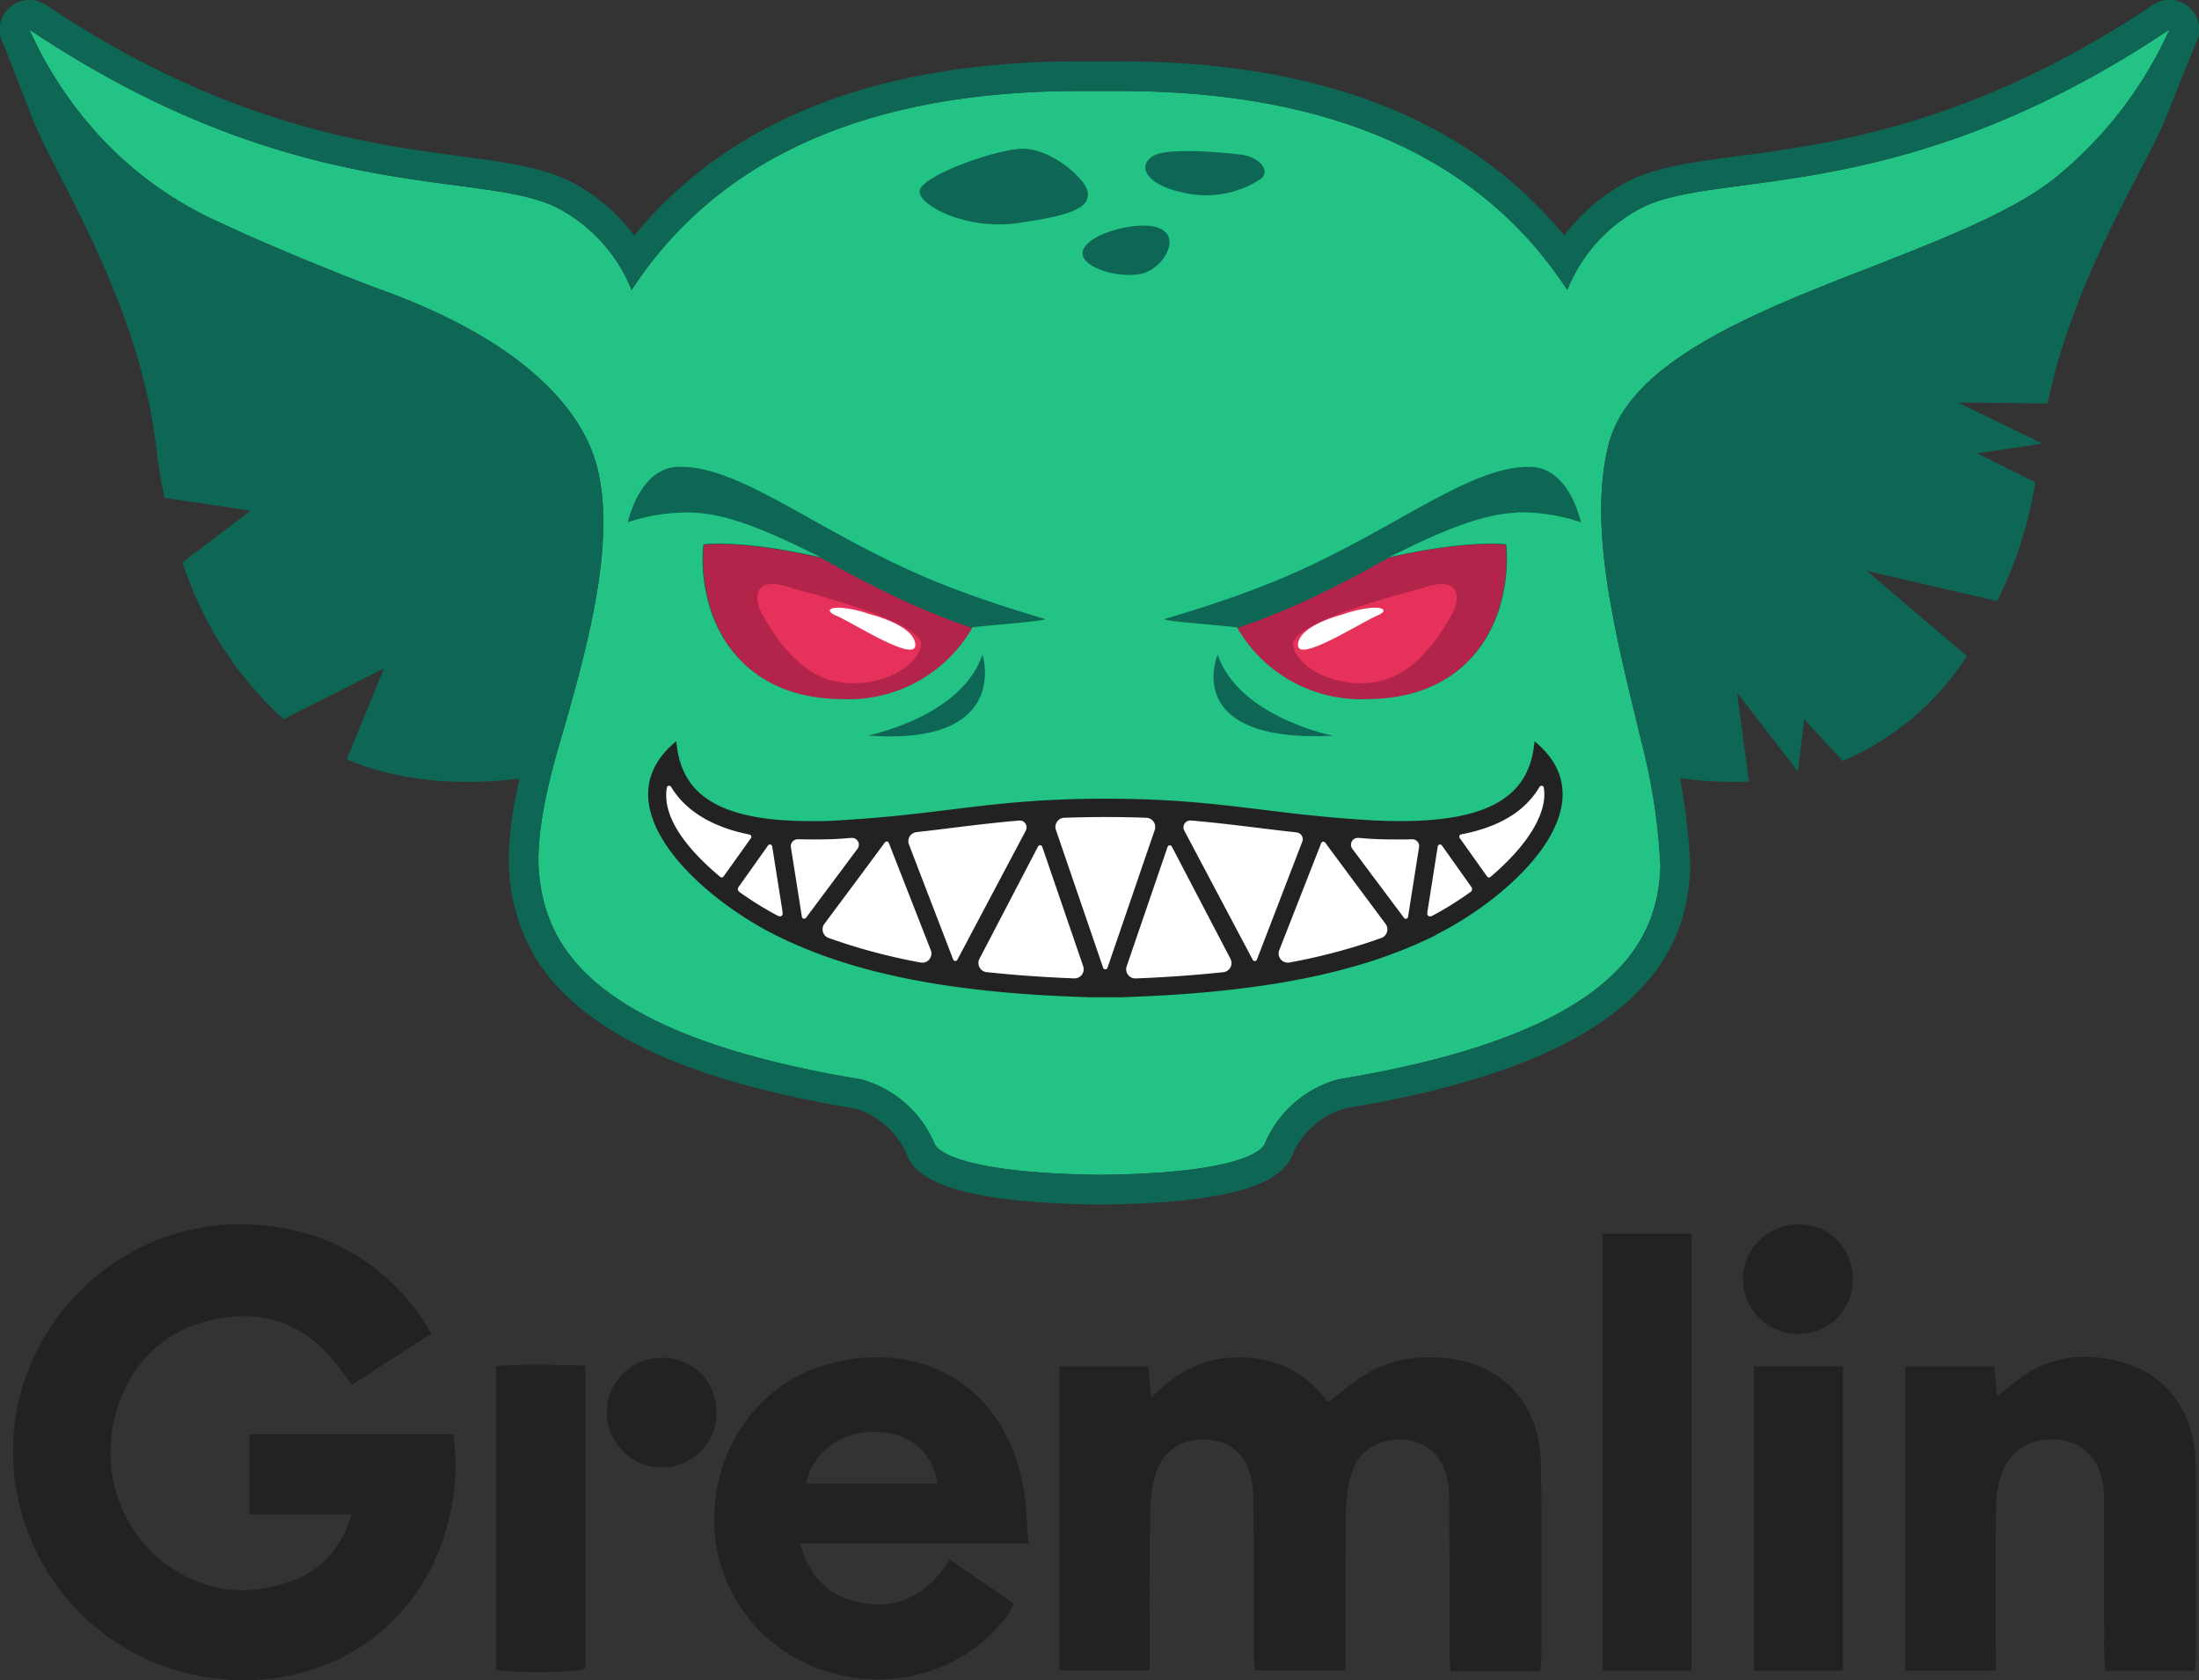 <svg xmlns="http://www.w3.org/2000/svg" viewBox="103.635 104.513 362.619 277.065" width="362.619px" height="277.065px">
  <rect x="103.635" y="104.513" width="362.619" height="277.065" fill="#333333" stroke="none"/>
  <g transform="matrix(1, 0, 0, 1, 13.92, -8.837)">
    <path d="M 160.825 333.275 C 156.381 336.142 152.142 338.874 147.761 341.7 C 147.184 340.958 146.669 340.359 146.227 339.711 C 141.191 332.303 134.149 329.131 125.435 330.848 C 116.566 332.594 110.899 338.308 108.661 347.052 C 106.17 356.788 110.168 366.915 118.271 372.12 C 124.556 376.157 131.278 376.503 138.116 373.947 C 142.94 372.143 145.966 368.493 147.738 363.093 L 130.842 363.093 L 130.842 349.869 L 164.481 349.869 C 165.172 354.826 164.814 359.638 163.62 364.376 C 159.317 381.446 144.182 391.901 126.272 390.242 C 109.274 388.665 95.673 376.296 92.498 359.523 C 88.097 336.273 106.725 314.534 130.398 315.26 C 142.237 315.623 151.72 320.482 158.793 329.99 C 159.503 330.944 160.055 332.017 160.827 333.275 L 160.825 333.275 Z" fill="#222222"></path>
    <path d="M 343.697 388.923 L 328.908 388.923 C 328.844 387.749 328.737 386.674 328.735 385.599 C 328.72 377.468 328.746 369.336 328.709 361.205 C 328.703 359.795 328.624 358.346 328.296 356.982 C 327.377 353.141 324.723 350.95 321.01 350.76 C 317.107 350.559 313.895 352.441 312.673 356.081 C 312.009 358.063 311.707 360.246 311.672 362.347 C 311.547 369.969 311.603 377.592 311.592 385.215 C 311.591 386.325 311.592 387.435 311.592 388.807 L 296.622 388.807 C 296.567 387.745 296.465 386.67 296.462 385.595 C 296.448 377.464 296.479 369.331 296.43 361.201 C 296.421 359.693 296.305 358.138 295.921 356.688 C 294.934 352.964 292.388 350.96 288.726 350.763 C 284.966 350.562 281.719 352.336 280.505 355.803 C 279.75 357.959 279.424 360.356 279.381 362.655 C 279.238 370.174 279.313 377.697 279.303 385.218 C 279.303 386.328 279.303 387.438 279.303 388.807 L 264.425 388.807 L 264.425 338.691 L 279.069 338.691 C 279.212 340.27 279.343 341.72 279.537 343.862 C 283.926 339.354 288.665 337.032 294.497 337.183 C 300.386 337.335 305.076 339.68 308.7 344.597 C 310.13 343.492 311.397 342.525 312.649 341.543 C 317.985 337.357 324.082 336.375 330.527 337.707 C 338.586 339.374 343.683 345.892 343.823 354.767 C 343.994 365.538 343.892 376.314 343.896 387.087 C 343.896 387.586 343.791 388.083 343.697 388.922 L 343.697 388.923 Z" fill="#222222"></path>
    <path d="M 229.666 377.107 C 225.374 375.755 223.002 372.521 221.626 367.883 L 259.315 367.883 C 258.989 364.262 259.001 361.106 258.384 358.08 C 254.662 339.843 239.318 334.182 225.362 338.566 C 214.596 341.946 207.482 352.251 207.47 363.948 C 207.458 375.14 214.599 385.076 225.287 388.739 C 236.569 392.605 248.76 389.085 255.667 379.946 C 256.129 379.336 256.46 378.629 256.936 377.825 C 253.365 375.367 249.974 373.035 246.364 370.55 C 242.218 376.984 236.693 379.319 229.666 377.107 Z M 233.708 349.467 C 239.452 349.423 243.388 352.499 244.351 358.011 L 222.709 358.011 C 223.474 353.12 228.172 349.51 233.708 349.467 Z" fill="#222222"></path>
    <path d="M 451.603 388.88 L 436.883 388.88 C 436.82 387.833 436.706 386.767 436.703 385.703 C 436.687 377.58 436.703 369.455 436.683 361.332 C 436.68 360.118 436.662 358.88 436.427 357.697 C 435.623 353.646 433.102 351.239 429.346 350.792 C 425.129 350.289 421.467 352.149 419.961 355.966 C 419.236 357.799 418.907 359.894 418.877 361.876 C 418.756 369.693 418.826 377.514 418.826 385.333 C 418.826 386.427 418.826 387.522 418.826 388.841 L 403.894 388.841 L 403.894 338.685 L 418.578 338.685 C 418.723 340.26 418.855 341.714 419.028 343.602 C 420.078 342.775 420.853 342.199 421.592 341.581 C 427.358 336.759 433.907 336.055 440.777 338.349 C 447.616 340.633 451.734 346.977 451.803 354.975 C 451.893 365.535 451.832 376.098 451.819 386.659 C 451.819 387.344 451.69 388.028 451.603 388.882 L 451.603 388.88 Z" fill="#222222"></path>
    <path d="M 353.973 316.8 L 368.675 316.8 L 368.675 388.883 L 353.973 388.883 L 353.973 316.8 Z" fill="#222222"></path>
    <path d="M 171.522 388.758 L 171.522 338.608 C 176.375 338.25 181.168 338.406 186.218 338.551 L 186.218 388.527 C 184.199 389.187 176.024 389.357 171.522 388.758 Z" fill="#222222"></path>
    <path d="M 378.925 388.874 L 378.925 338.676 L 393.635 338.676 L 393.635 388.874 L 378.925 388.874 Z" fill="#222222"></path>
    <path d="M 395.261 324.382 C 395.217 329.491 391.174 333.422 386.068 333.323 C 381.133 333.226 377.179 329.247 377.143 324.335 C 377.105 319.331 381.217 315.233 386.268 315.242 C 391.377 315.251 395.307 319.245 395.261 324.382 Z" fill="#222222"></path>
    <path d="M 198.915 337.242 C 204.003 337.273 207.924 341.238 207.899 346.328 C 207.873 351.368 203.819 355.387 198.798 355.349 C 193.802 355.311 189.738 351.197 189.77 346.21 C 189.804 341.196 193.866 337.212 198.915 337.242 Z" fill="#222222"></path>
  </g>
  <g id="Layer_2" data-name="Layer 2" transform="matrix(0.473, 0, 0, 0.473, -98.484, -6.189)" style="transform-origin: 383.429px 210.005px;">
    <g id="Artwork">
      <g id="full-color_mascot" data-name="full-color mascot">
        <path class="cls-1" d="M466.66,376.37a39,39,0,0,0-25.58,22.35s-1.82,10.32-56.77,10.93h-1.67c-54.94-.81-56.76-10.93-56.76-10.93a39,39,0,0,0-25.58-22.35C205.12,360.7,191,329.19,188.18,306.18c-1.66-13.25,2.58-31.7,6.78-46.12,9.45-32.56,22.59-77.16,10.86-104.37-6.46-15-24.06-36.61-71.17-54l-.81-.3c-8.54-3-38.51-15-56-23.27A128.24,128.24,0,0,1,31.38,43.63a137.24,137.24,0,0,1-21-33.23c93.47,62.46,157,48.45,184,62.1a55.65,55.65,0,0,1,25.93,28.67c27.55-42.32,76.58-69.38,156-69.38h14.2c79.46,0,128.49,27.06,156,69.38A55.62,55.62,0,0,1,572.46,72.5c27-13.65,90.58.36,184-62.15A141.22,141.22,0,0,1,718,60.92c-14.31,12.19-39.43,22-66,32.42-40.95,15.87-83.46,32.82-91,61.39C553.35,184,563.81,223.15,572.2,258A213.52,213.52,0,0,1,579,302.44C577.86,325.8,567.1,359.84,466.66,376.37Z" style="fill: rgb(35, 195, 134);"></path>
        <path class="cls-2" d="M766.86,10.35A10.35,10.35,0,0,0,756.57,0h-.45a10.2,10.2,0,0,0-5.49,1.82C688.16,43.57,639,50.1,606.48,54.42c-16.08,2.14-28.77,3.82-38.7,8.84l-.11.06a66.05,66.05,0,0,0-22.22,18.85c-33-40.31-85-60.73-155-60.73h-14.2c-70,0-122,20.42-155,60.73a66.05,66.05,0,0,0-22.22-18.85l-.11,0c-9.92-5-22.61-6.71-38.69-8.85C127.77,50.1,78.62,43.57,16.1,1.79A10.35,10.35,0,0,0,.9,14.62C2.59,18.41,9.17,35.56,11,40.34c8,20.84,37.75,64.51,43.69,116.58.63,5,1.52,10.84,2.73,16.71l30.09,4.47-23.79,18A125.88,125.88,0,0,0,99,250.8l35-17.72-13,31.67c15.6,6.87,36.78,9.73,60.27,6.74-3.42,14.79-4.52,26.66-3.35,36,3,24.18,15.81,37,25.21,44.61,19.62,15.81,50.67,27.06,94.92,34.4a28.45,28.45,0,0,1,18.08,15.75c3.82,11.49,25,17.15,66.37,17.76h1.94c23.95-.27,41.58-2.39,52.4-6.31,9.11-3.3,12.68-7.72,14-11.35a28.42,28.42,0,0,1,18.11-15.85c46.54-7.71,78.59-19.73,98-36.74,18.89-16.57,21.85-34.66,22.43-46.82q0-.48,0-1a224.32,224.32,0,0,0-3.53-30.56,139.27,139.27,0,0,0,24,1.16l-4.15-31L626.89,269l2.24-18.09,13.44,14.47a96.93,96.93,0,0,0,43.27-36.58l-34.92-29.7,45.45,10.5a140.55,140.55,0,0,0,13.29-41.45L689.41,158.1s22.75-3.32,22.75-3.42l-29.45-14.27,31.25.3c9.47-45.23,34.34-82,41.63-100.5,1.78-4.54,8.45-21.42,10.21-25.3A10.23,10.23,0,0,0,766.86,10.35Zm-300.2,366a39,39,0,0,0-25.58,22.35s-1.82,10.32-56.77,10.93h-1.67c-54.94-.81-56.76-10.93-56.76-10.93a39,39,0,0,0-25.58-22.35C205.12,360.7,191,329.19,188.18,306.18c-1.66-13.25,2.58-31.7,6.78-46.12,9.45-32.56,22.59-77.16,10.86-104.37-6.46-15-24.06-36.61-71.17-54l-.81-.3c-8.54-3-38.51-15-56-23.27A128.24,128.24,0,0,1,31.38,43.63a137.24,137.24,0,0,1-21-33.23c93.47,62.46,157,48.45,184,62.1a55.65,55.65,0,0,1,25.93,28.67c27.55-42.32,76.58-69.38,156-69.38h14.2c79.46,0,128.49,27.06,156,69.38A55.62,55.62,0,0,1,572.46,72.5c27-13.65,90.58.36,184-62.15A141.22,141.22,0,0,1,718,60.92c-14.31,12.19-39.43,22-66,32.42-40.95,15.87-83.46,32.82-91,61.39C553.35,184,563.81,223.15,572.2,258A213.52,213.52,0,0,1,579,302.44C577.86,325.8,567.1,359.84,466.66,376.37Z" style="fill: rgb(14, 102, 85);"></path>
        <g id="Spots">
          <path class="cls-2" d="M401.84,54.6C407.42,50.77,433,54,433,54c6,.86,10.07,5.34,6.85,8.31a34.47,34.47,0,0,1-26.75,5C400.52,64.83,396.2,58.43,401.84,54.6Z" style="fill: rgb(14, 102, 85);"></path>
          <path class="cls-2" d="M399.87,78.74c14.4.7,6.55,15.11-2.07,16.82s-21.9-2.77-20.14-8.16S392.42,78.33,399.87,78.74Z" style="fill: rgb(14, 102, 85);"></path>
          <path class="cls-2" d="M355.05,52c10.43-1.21,23.37,10.08,24.22,14.82,1.11,5.89-6.24,8.41-24.22,11s-34.35-6-34.35-11S344.57,53,355.05,52Z" style="fill: rgb(14, 102, 85);"></path>
        </g>
        <g id="Creases">
          <path class="cls-2" d="M302.7,256.5c3.66-.78,33-7.69,39.91-28.18C342.76,228.32,352.67,260.24,302.7,256.5Z" style="fill: rgb(14, 102, 85);"></path>
          <path class="cls-2" d="M424.6,228.32c7.55,21.86,40.28,28.26,40.28,28.26C411.51,259.15,424.6,228.32,424.6,228.32Z" style="fill: rgb(14, 102, 85);"></path>
        </g>
        <g id="Brow">
          <path class="cls-2" d="M236.55,162.82c22.36-.7,50.36,24.49,92.92,41.26,15.51,6.1,32.28,11,34.69,11.69s-15.1,1.87-25.18,3a49.75,49.75,0,0,1-45.32,24.78c-29.76,0-44.06-18.49-47.59-37.68a54.91,54.91,0,0,1-.8-16.08s13-1.81,40.94,4.54c-17.33-8.62-31.83-15.12-44.67-15.57A65.9,65.9,0,0,0,219,182.12S223,163.12,236.55,162.82Z" style="fill: rgb(14, 102, 85);"></path>
          <path class="cls-2" d="M528.94,178.69v.1c-12.79.51-27.45,7-44.62,15.57,27.85-6.35,40.95-4.54,40.95-4.54a57.05,57.05,0,0,1-.86,16.08c-3.48,19.19-17.83,37.68-47.59,37.68a49.86,49.86,0,0,1-45.33-24.78c-10.07-1.16-27.64-2.32-25.18-3s19.14-5.59,34.7-11.69c42.71-16.77,70.51-42,92.92-41.26,13.49.41,17.32,19.3,17.32,19.3A65.3,65.3,0,0,0,528.94,178.69Z" style="fill: rgb(14, 102, 85);"></path>
        </g>
        <g id="Eyes">
          <path class="cls-3" d="M484.22,194.5C512,188.15,525.06,190,525.06,190a57,57,0,0,1-.85,16.08c-3.47,19.21-17.79,37.7-47.48,37.7A49.69,49.69,0,0,1,431.52,219C449.88,212.85,468.46,203.53,484.22,194.5Z" style="fill: rgb(178, 36, 73);"></path>
          <path class="cls-3" d="M339.05,219a49.67,49.67,0,0,1-45.21,24.79c-29.69,0-44-18.49-47.48-37.7a57,57,0,0,1-.85-16.08s13.06-1.81,40.84,4.54C302.11,203.53,320.7,212.85,339.05,219Z" style="fill: rgb(178, 36, 73);"></path>
        </g>
        <g id="Pupil_Shine" data-name="Pupil + Shine">
          <path id="Pupil" class="cls-4" d="M276.7,205.3s46.18,11.42,44.52,19.82S304.94,240.58,291,237.55s-22.6-18.81-25.25-23.51-3.66-14.11,11-8.74Z" style="fill: rgb(230, 50, 90);"></path>
          <path id="Pupil-2" data-name="Pupil" class="cls-4" d="M495.43,205.3s-46.18,11.42-44.52,19.82,16.28,15.46,30.23,12.43,22.59-18.81,25.25-23.51,3.65-14.11-11-8.74Z" style="fill: rgb(230, 50, 90);"></path>
          <path id="Shine" class="cls-5" d="M303.94,214.37s14.95,3.7,15.28,10.42-21.93-7.73-27.57-10.08-.34-4.71,12.29-.34Z" style="fill: rgb(255, 255, 255);"></path>
          <path id="Shine-2" data-name="Shine" class="cls-5" d="M467.9,214.37s-14.95,3.7-15.28,10.42,21.93-7.73,27.58-10.08.33-4.71-12.3-.34Z" style="fill: rgb(255, 255, 255);"></path>
        </g>
        <path id="Grin" class="cls-6" d="M535.08,258.47c-1.46,17.79-13.65,27.86-46.79,27.86-4,0-8.21-.15-12.74-.45-35.76-2.32-51.32-7.36-90.09-7.36s-54.34,5.14-90,7.36a126.81,126.81,0,0,1-12.74.45c-33.13,0-45.32-9.92-46.83-27.86-27.1,22.22,7.75,54.16,34.49,67.56s61,20.3,109.84,21.72h10.68c48.79-1.57,83.09-8.32,109.88-21.72v-.1C527,312.84,562.27,280.79,535.08,258.47Z" style="fill: rgb(34, 34, 34);"></path>
        <g id="Teeth">
          <path class="cls-5" d="M251.19,305.78c-8.16-6.87-20.67-19.11-18.59-31.13a.8.8,0,0,1,1.47-.27c5.76,9.64,16.6,14.54,27.33,16.63a.8.8,0,0,1,.51,1.25l-9.55,13.38A.81.81,0,0,1,251.19,305.78Z" style="fill: rgb(255, 255, 255);"></path>
          <path class="cls-5" d="M271.2,319.29A114,114,0,0,1,257.85,311a1.19,1.19,0,0,1-.27-1.66l10.3-14.53a.8.8,0,0,1,1.44.34L272.94,318C273.15,319.34,272.36,319.9,271.2,319.29Z" style="fill: rgb(255, 255, 255);"></path>
          <path class="cls-5" d="M279.67,319.69l-3.83-24.26a2.39,2.39,0,0,1,2.44-2.76c1.49,0,3,.05,4.4.05,3.94,0,8.4,0,13.25-.47l1.05-.07a2.39,2.39,0,0,1,2.07,3.82L281.1,320.05A.8.8,0,0,1,279.67,319.69Z" style="fill: rgb(255, 255, 255);"></path>
          <path class="cls-5" d="M321,335.62a203.42,203.42,0,0,1-32-8.55,3.2,3.2,0,0,1-1.48-4.92c5.38-7.22,17.73-23.8,21.07-28.37A.8.8,0,0,1,310,294l14.62,37.35A3.19,3.19,0,0,1,321,335.62Z" style="fill: rgb(255, 255, 255);"></path>
          <path class="cls-5" d="M332.4,334.54,317,294.49a3.19,3.19,0,0,1,2.63-4.32c4.43-.5,8.64-1,12.79-1.53,7.53-.92,14.85-1.82,23-2.51a2.4,2.4,0,0,1,2.31,3.51l-23.84,45A.8.8,0,0,1,332.4,334.54Z" style="fill: rgb(255, 255, 255);"></path>
          <path class="cls-5" d="M374.62,341.16c-10.88-.42-21-1.15-30.55-2.18a3.2,3.2,0,0,1-2.49-4.66L362,295.18a.8.8,0,0,1,1.47.11l14.27,41.64A3.19,3.19,0,0,1,374.62,341.16Z" style="fill: rgb(255, 255, 255);"></path>
          <path class="cls-5" d="M386.21,337.47a.8.8,0,0,1-1.51,0L368.23,289.4a3.2,3.2,0,0,1,2.89-4.23c4.44-.16,9.18-.26,14.34-.26s9.9.09,14.33.26a3.2,3.2,0,0,1,2.9,4.23Z" style="fill: rgb(255, 255, 255);"></path>
          <path class="cls-5" d="M426.6,339c-9.51,1-19.67,1.76-30.55,2.18a3.2,3.2,0,0,1-3.15-4.23l14.27-41.64a.8.8,0,0,1,1.47-.11l20.45,39.14A3.2,3.2,0,0,1,426.6,339Z" style="fill: rgb(255, 255, 255);"></path>
          <path class="cls-5" d="M436.82,334.63l-23.84-45a2.4,2.4,0,0,1,2.32-3.51c8.11.69,15.44,1.59,23,2.51,4.47.55,9,1.11,13.82,1.64a2.39,2.39,0,0,1,2,3.24l-15.78,41A.8.8,0,0,1,436.82,334.63Z" style="fill: rgb(255, 255, 255);"></path>
          <path class="cls-5" d="M481.7,327.07a203.42,203.42,0,0,1-32.05,8.55,3.19,3.19,0,0,1-3.55-4.31L460.72,294a.8.8,0,0,1,1.39-.18c3.35,4.57,15.69,21.15,21.07,28.37A3.2,3.2,0,0,1,481.7,327.07Z" style="fill: rgb(255, 255, 255);"></path>
          <path class="cls-5" d="M494.83,295.43,491,319.69a.79.79,0,0,1-1.42.36l-18-24.05a2.39,2.39,0,0,1,2.07-3.82l1.05.07c4.86.47,9.32.47,13.25.47,1.44,0,2.91,0,4.41-.05A2.38,2.38,0,0,1,494.83,295.43Z" style="fill: rgb(255, 255, 255);"></path>
          <path class="cls-5" d="M512.82,311a114,114,0,0,1-13.35,8.32c-1.16.61-1.94,0-1.74-1.25l3.62-22.92a.8.8,0,0,1,1.44-.34l10.31,14.53A1.19,1.19,0,0,1,512.82,311Z" style="fill: rgb(255, 255, 255);"></path>
          <path class="cls-5" d="M524.52,301.45c-1.5,1.47-3.11,2.91-4.79,4.34a.8.8,0,0,1-1.17-.15L509,292.21a.8.8,0,0,1,.5-1.25c7.08-1.36,12.89-3.52,17.54-6.52a30.23,30.23,0,0,0,9.82-10.06.8.8,0,0,1,1.47.29,15.23,15.23,0,0,1,.08,4.11C537.63,285.54,532.83,293.38,524.52,301.45Z" style="fill: rgb(255, 255, 255);"></path>
        </g>
      </g>
    </g>
  </g>
</svg>